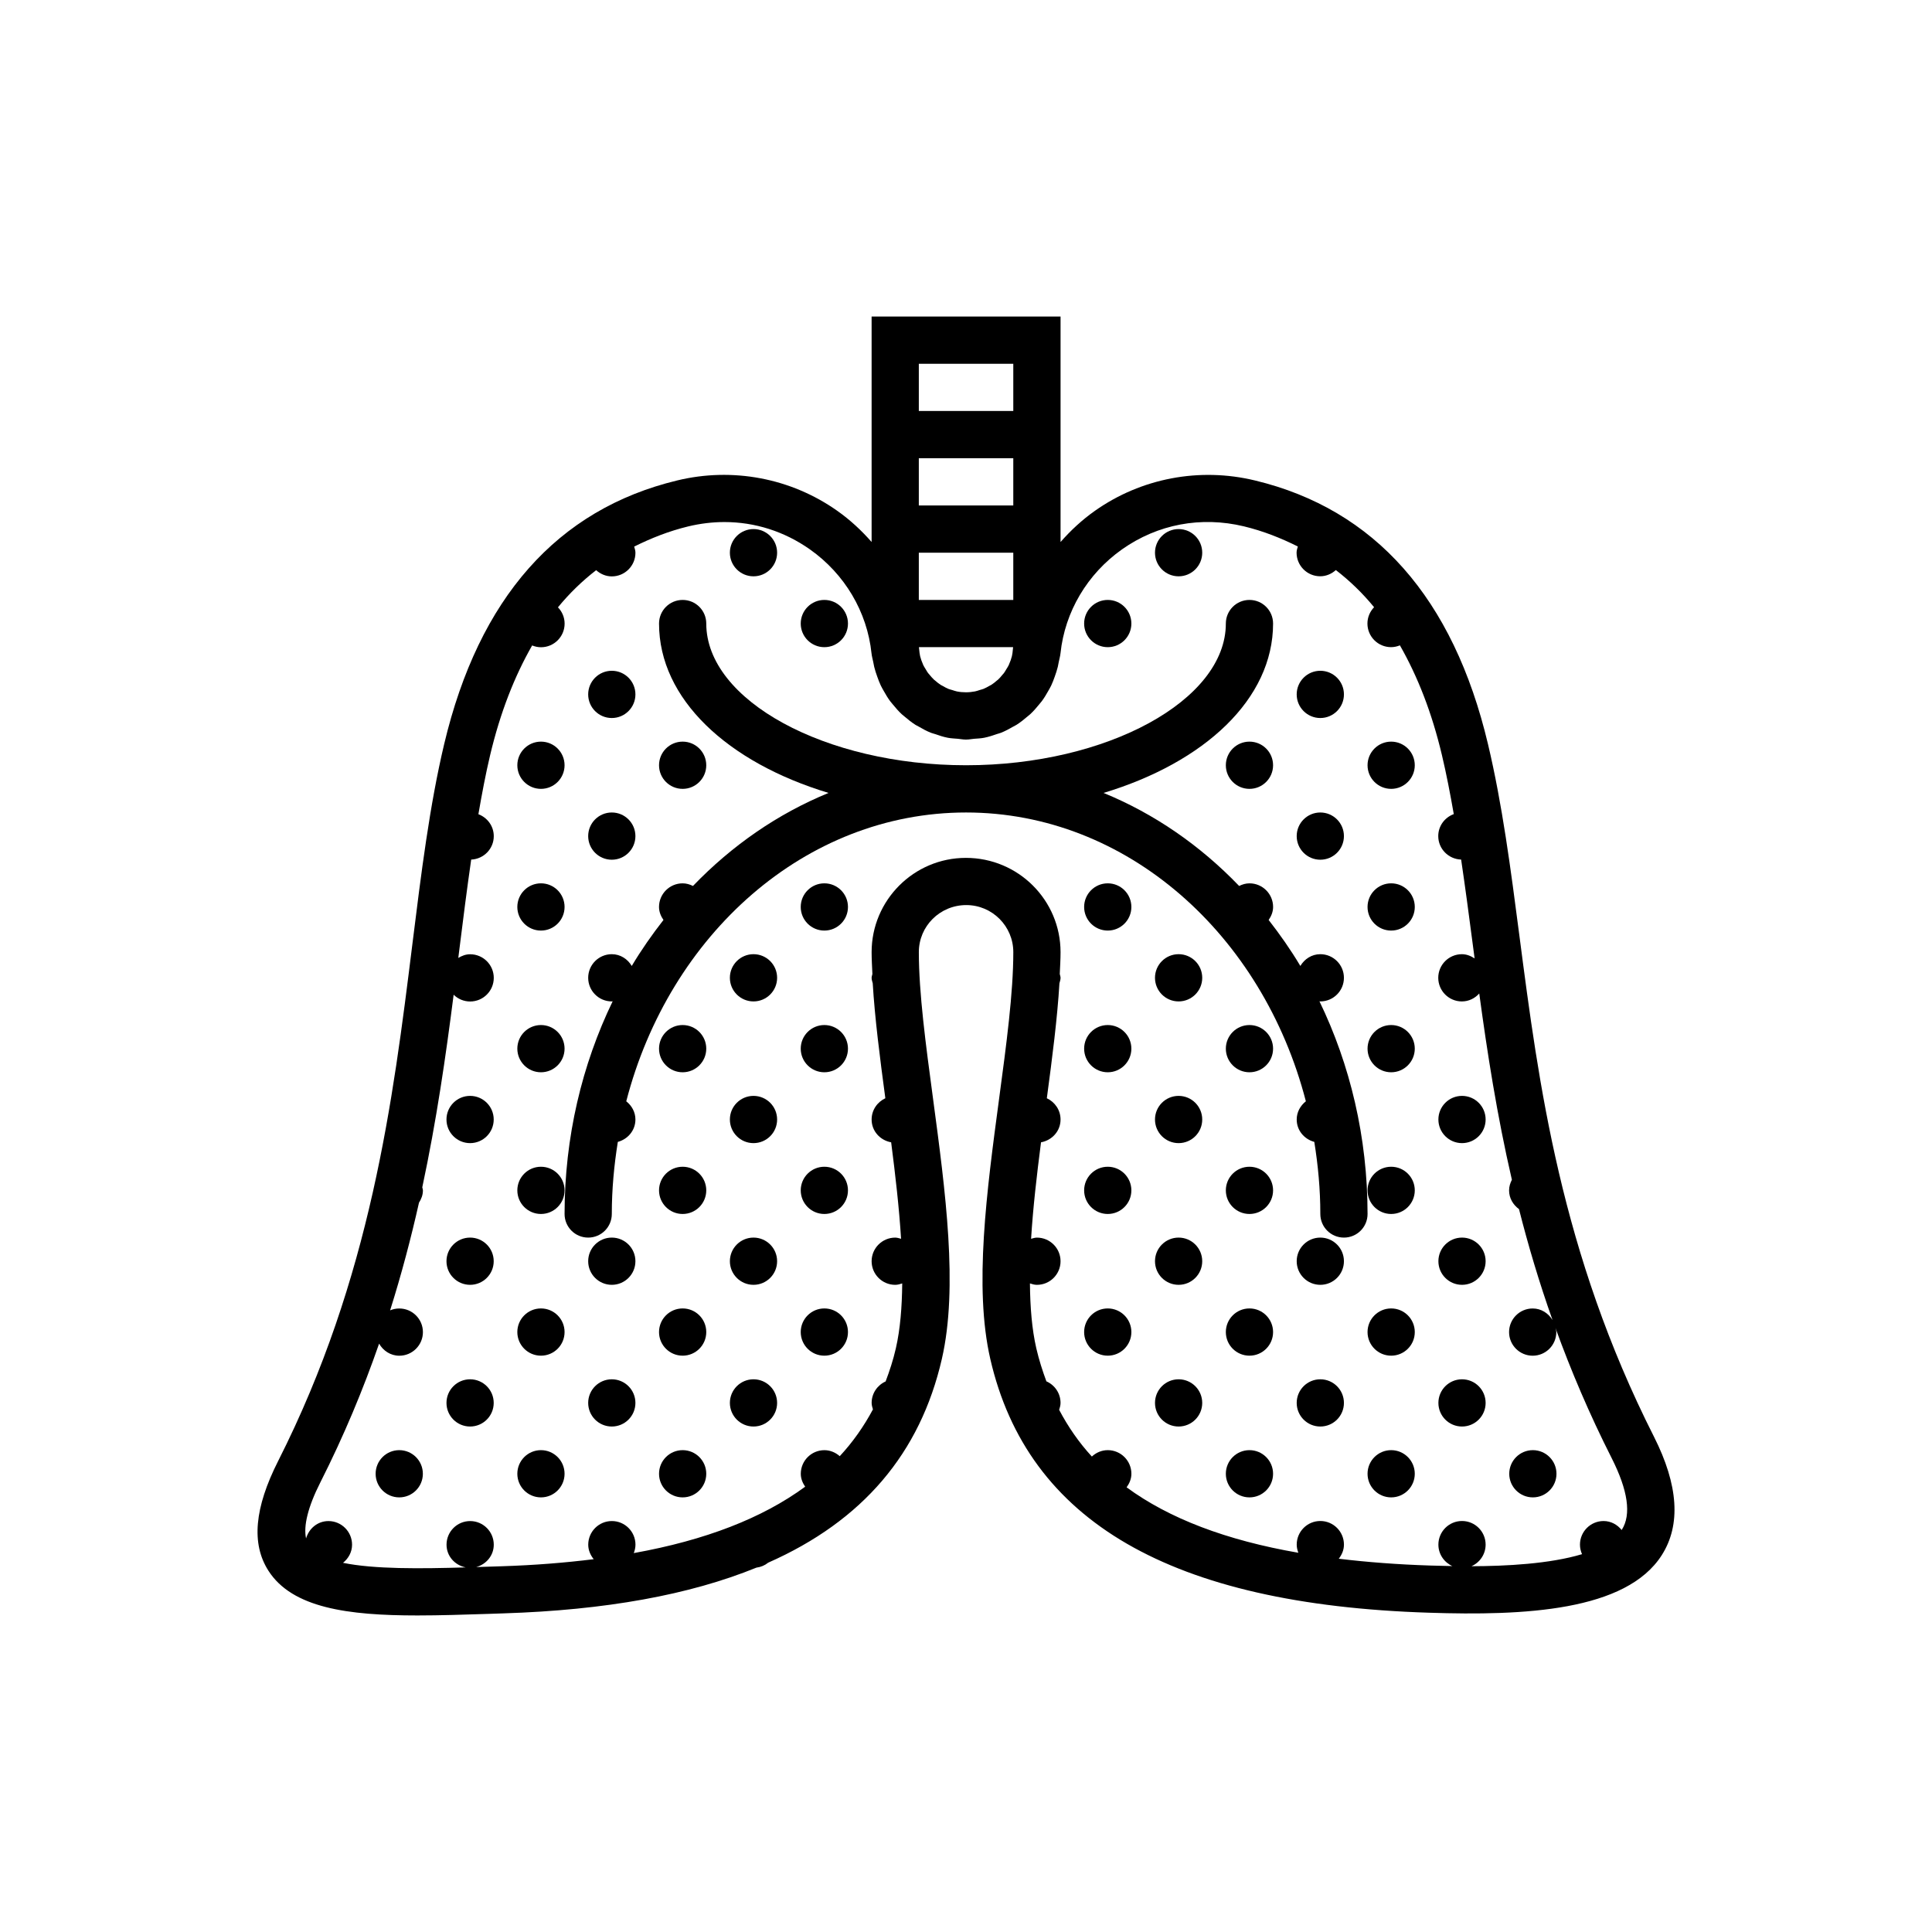 <?xml version="1.0" encoding="utf-8"?>
<!-- Generator: Adobe Illustrator 16.0.0, SVG Export Plug-In . SVG Version: 6.00 Build 0)  -->
<!DOCTYPE svg PUBLIC "-//W3C//DTD SVG 1.1//EN" "http://www.w3.org/Graphics/SVG/1.1/DTD/svg11.dtd">
<svg version="1.1" id="Capa_1" xmlns="http://www.w3.org/2000/svg" xmlns:xlink="http://www.w3.org/1999/xlink" x="0px" y="0px"
	 width="350px" height="350px" viewBox="0 0 350 350" enable-background="new 0 0 350 350" xml:space="preserve">
<g>
	<path d="M299.637,260.285c-16.917-33.444-20.879-63.863-24.374-90.698c-1.596-12.266-3.106-23.856-5.704-34.797
		c-6.276-26.445-20.476-42.515-42.202-47.747c-10.055-2.431-20.617-0.423-28.999,5.493c-2.328,1.643-4.395,3.56-6.229,5.656V74.456
		V57.342H157.9v17.114v23.732c-1.836-2.096-3.902-4.013-6.229-5.656c-8.382-5.917-18.95-7.928-29-5.493
		c-21.721,5.237-35.921,21.302-42.202,47.748c-2.636,11.094-4.159,23.352-5.772,36.333c-3.513,28.276-7.5,60.331-24.31,93.561
		c-4.295,8.488-4.877,14.982-1.771,19.852c4.313,6.765,14.41,8.121,27.005,8.121c4.069,0,8.399-0.142,12.878-0.286l2.674-0.091
		c18.539-0.586,33.757-3.354,45.861-8.287c0.804-0.103,1.527-0.411,2.126-0.895c17.114-7.572,27.537-19.805,31.468-36.918
		c2.982-12.985,0.65-30.355-1.6-47.148c-1.322-9.85-2.571-19.146-2.571-26.544c0-4.702,3.825-8.523,8.595-8.523
		c4.698,0,8.518,3.825,8.518,8.523c0,7.397-1.249,16.694-2.571,26.544c-2.25,16.793-4.582,34.159-1.6,47.148
		c6.769,29.462,32.756,44.5,79.455,45.98c17.238,0.569,35.725-0.27,42.198-10.439C304.535,276.245,304.061,269.035,299.637,260.285z
		 M183.566,91.569h-17.114v-8.557h17.114V91.569z M183.566,100.126v8.557h-17.114v-8.557H183.566z M173.362,125.262
		c-0.295-0.06-0.569-0.163-0.851-0.252c-0.227-0.068-0.462-0.12-0.681-0.206c-0.372-0.149-0.719-0.346-1.065-0.547
		c-0.106-0.06-0.222-0.107-0.33-0.171c-0.368-0.235-0.706-0.509-1.031-0.795c-0.068-0.06-0.141-0.107-0.209-0.167
		c-0.287-0.27-0.543-0.573-0.796-0.881c-0.09-0.107-0.192-0.206-0.274-0.316c-0.167-0.223-0.295-0.471-0.441-0.71
		c-0.146-0.244-0.308-0.479-0.428-0.736c-0.039-0.077-0.06-0.163-0.094-0.239c-0.184-0.423-0.347-0.86-0.458-1.313
		c-0.004-0.013-0.008-0.026-0.013-0.043c-0.09-0.376-0.125-0.77-0.167-1.159c-0.017-0.163-0.043-0.321-0.051-0.488h17.058
		c-0.005,0.167-0.034,0.325-0.051,0.488c-0.039,0.394-0.073,0.787-0.168,1.159c-0.004,0.013-0.009,0.026-0.013,0.043
		c-0.114,0.462-0.278,0.903-0.466,1.331c-0.034,0.073-0.052,0.15-0.086,0.218c-0.124,0.27-0.291,0.513-0.444,0.762
		c-0.142,0.227-0.266,0.47-0.424,0.68c-0.09,0.12-0.202,0.227-0.295,0.342c-0.244,0.299-0.492,0.595-0.774,0.855
		c-0.073,0.068-0.154,0.12-0.227,0.18c-0.321,0.282-0.655,0.552-1.015,0.778c-0.107,0.068-0.231,0.116-0.342,0.18
		c-0.343,0.197-0.685,0.389-1.053,0.539c-0.218,0.085-0.454,0.137-0.681,0.206c-0.282,0.09-0.556,0.192-0.851,0.252
		c-0.535,0.103-1.083,0.163-1.644,0.163S173.897,125.369,173.362,125.262z M166.453,65.899h17.114v8.557h-17.114V65.899z
		 M266.564,283.736c1.51-0.659,2.571-2.161,2.571-3.915c0-2.362-1.917-4.278-4.278-4.278c-2.362,0-4.279,1.916-4.279,4.278
		c0,1.737,1.044,3.218,2.533,3.89c-1.562-0.026-2.939-0.069-3.987-0.099c-5.926-0.188-11.428-0.612-16.592-1.232
		c0.552-0.719,0.937-1.578,0.937-2.559c0-2.362-1.917-4.278-4.278-4.278s-4.278,1.916-4.278,4.278c0,0.526,0.124,1.019,0.3,1.48
		c-13.089-2.276-23.403-6.199-31.117-11.859c0.509-0.707,0.868-1.523,0.868-2.456c0-2.361-1.917-4.278-4.278-4.278
		c-1.121,0-2.122,0.452-2.884,1.159c-2.349-2.555-4.304-5.387-5.926-8.459c0.129-0.402,0.253-0.813,0.253-1.258
		c0-1.75-1.058-3.247-2.563-3.906c-0.71-1.917-1.343-3.89-1.826-5.977c-0.801-3.487-1.117-7.487-1.156-11.762
		c0.407,0.129,0.818,0.256,1.267,0.256c2.362,0,4.279-1.916,4.279-4.277s-1.917-4.278-4.279-4.278c-0.371,0-0.71,0.124-1.057,0.213
		c0.347-5.6,1.027-11.517,1.798-17.478c1.993-0.363,3.538-2.027,3.538-4.128c0-1.716-1.027-3.175-2.485-3.854
		c0.992-7.406,1.903-14.482,2.284-20.828c0.081-0.325,0.201-0.638,0.201-0.988c0-0.248-0.1-0.457-0.142-0.693
		c0.06-1.334,0.142-2.695,0.142-3.957c0-9.417-7.658-17.08-17.148-17.08c-9.417,0-17.079,7.663-17.079,17.08
		c0,1.258,0.081,2.623,0.141,3.957c-0.039,0.236-0.141,0.449-0.141,0.693c0,0.351,0.12,0.663,0.201,0.988
		c0.381,6.346,1.292,13.418,2.285,20.828c-1.459,0.68-2.485,2.139-2.485,3.854c0,2.101,1.54,3.765,3.538,4.128
		c0.77,5.961,1.446,11.873,1.797,17.478c-0.347-0.089-0.68-0.213-1.057-0.213c-2.362,0-4.278,1.917-4.278,4.278
		s1.917,4.277,4.278,4.277c0.449,0,0.86-0.127,1.266-0.256c-0.042,4.274-0.355,8.274-1.155,11.762
		c-0.479,2.096-1.129,4.072-1.853,5.993c-1.489,0.668-2.533,2.152-2.533,3.89c0,0.415,0.124,0.797,0.235,1.177
		c-1.643,3.072-3.628,5.904-6.011,8.471c-0.753-0.653-1.707-1.086-2.781-1.086c-2.361,0-4.278,1.917-4.278,4.278
		c0,0.882,0.33,1.655,0.792,2.34c-7.757,5.695-18.081,9.695-31.049,12.027c0.184-0.479,0.308-0.988,0.308-1.527
		c0-2.362-1.917-4.278-4.278-4.278s-4.278,1.916-4.278,4.278c0,1.01,0.402,1.899,0.988,2.632c-5.19,0.646-10.713,1.09-16.644,1.279
		l-2.687,0.085c-0.646,0.021-1.305,0.042-1.959,0.063c1.818-0.491,3.188-2.083,3.188-4.055c0-2.362-1.917-4.279-4.279-4.279
		c-2.361,0-4.278,1.917-4.278,4.279c0,2.074,1.511,3.726,3.474,4.115c-8.202,0.243-16.579,0.334-22.227-0.83
		c0.976-0.783,1.639-1.935,1.639-3.285c0-2.362-1.917-4.279-4.278-4.279c-1.959,0-3.542,1.348-4.052,3.145
		c-0.5-2.225,0.325-5.694,2.58-10.144c4.3-8.497,7.778-16.888,10.649-25.145c0.736,1.287,2.071,2.19,3.658,2.19
		c2.362,0,4.279-1.917,4.279-4.278c0-2.362-1.917-4.279-4.279-4.279c-0.59,0-1.155,0.121-1.664,0.338
		c2.08-6.597,3.791-13.104,5.229-19.5c0.415-0.659,0.714-1.391,0.714-2.226c0-0.201-0.09-0.376-0.115-0.569
		c2.58-12.073,4.257-23.74,5.681-34.886c0.771,0.757,1.823,1.228,2.991,1.228c2.362,0,4.279-1.917,4.279-4.278
		c0-2.362-1.917-4.279-4.279-4.279c-0.8,0-1.506,0.278-2.147,0.664c0.055-0.445,0.111-0.899,0.167-1.343
		c0.701-5.661,1.403-11.15,2.169-16.472c2.272-0.103,4.09-1.947,4.09-4.24c0-1.835-1.164-3.367-2.785-3.979
		c0.637-3.688,1.318-7.299,2.13-10.722c1.831-7.714,4.407-14.251,7.607-19.852c0.496,0.201,1.035,0.325,1.604,0.325
		c2.361,0,4.278-1.917,4.278-4.278c0-1.151-0.466-2.186-1.207-2.952c2.092-2.554,4.407-4.788,6.922-6.73
		c0.757,0.68,1.737,1.125,2.836,1.125c2.362,0,4.279-1.917,4.279-4.279c0-0.398-0.124-0.753-0.227-1.121
		c3.042-1.514,6.251-2.798,9.785-3.653c2.195-0.526,4.389-0.792,6.563-0.792c5.515,0,10.858,1.69,15.497,4.959
		c6.298,4.45,10.362,11.312,11.149,18.821c0.056,0.543,0.209,1.048,0.313,1.57c0.051,0.295,0.107,0.582,0.171,0.869
		c0.154,0.62,0.347,1.215,0.561,1.801c0.193,0.543,0.39,1.074,0.633,1.587c0.167,0.347,0.355,0.672,0.543,1.001
		c0.355,0.637,0.727,1.262,1.159,1.848c0.154,0.205,0.325,0.389,0.484,0.586c0.513,0.634,1.043,1.241,1.639,1.793
		c0.149,0.137,0.312,0.252,0.466,0.385c0.642,0.552,1.296,1.078,2.015,1.532c0.171,0.106,0.355,0.188,0.531,0.286
		c0.727,0.424,1.467,0.83,2.263,1.143c0.239,0.094,0.5,0.146,0.744,0.231c0.753,0.261,1.506,0.518,2.302,0.667
		c0.599,0.115,1.228,0.133,1.848,0.188c0.454,0.039,0.89,0.137,1.352,0.137h0.184c0.462,0,0.898-0.099,1.352-0.137
		c0.621-0.051,1.25-0.068,1.849-0.188c0.796-0.154,1.553-0.411,2.307-0.672c0.243-0.085,0.5-0.132,0.74-0.231
		c0.791-0.316,1.531-0.719,2.263-1.142c0.176-0.103,0.359-0.18,0.531-0.287c0.718-0.454,1.377-0.98,2.015-1.532
		c0.154-0.133,0.32-0.248,0.466-0.385c0.595-0.552,1.13-1.159,1.639-1.793c0.158-0.196,0.33-0.38,0.483-0.586
		c0.433-0.586,0.805-1.207,1.164-1.848c0.188-0.33,0.377-0.654,0.543-1.001c0.244-0.518,0.441-1.048,0.634-1.592
		c0.214-0.586,0.406-1.181,0.561-1.801c0.067-0.287,0.119-0.578,0.171-0.873c0.104-0.526,0.257-1.027,0.313-1.57
		c0.791-7.513,4.855-14.372,11.149-18.821c6.465-4.561,14.298-6.028,22.06-4.171c3.534,0.851,6.743,2.139,9.785,3.653
		c-0.103,0.364-0.227,0.724-0.227,1.117c0,2.361,1.917,4.278,4.278,4.278c1.1,0,2.079-0.445,2.837-1.125
		c2.516,1.942,4.835,4.176,6.926,6.73c-0.739,0.77-1.206,1.806-1.206,2.957c0,2.362,1.917,4.278,4.279,4.278
		c0.568,0,1.107-0.124,1.604-0.325c3.2,5.601,5.776,12.138,7.606,19.852c0.827,3.47,1.512,7.064,2.153,10.718
		c-1.635,0.603-2.812,2.139-2.812,3.983c0,2.315,1.849,4.176,4.146,4.253c0.719,4.869,1.387,9.845,2.054,14.975
		c0.129,0.971,0.257,1.955,0.386,2.935c-0.677-0.445-1.438-0.766-2.307-0.766c-2.361,0-4.278,1.917-4.278,4.278
		c0,2.361,1.917,4.278,4.278,4.278c1.262,0,2.366-0.569,3.149-1.438c1.455,10.726,3.196,21.979,5.912,33.748
		c-0.299,0.582-0.509,1.22-0.509,1.921c0,1.421,0.736,2.614,1.797,3.394c1.66,6.546,3.642,13.241,6.076,20.096
		c-0.749-1.232-2.046-2.097-3.595-2.097c-2.361,0-4.278,1.917-4.278,4.278s1.917,4.279,4.278,4.279s4.278-1.918,4.278-4.279
		c0-0.261-0.103-0.487-0.149-0.736c2.785,7.668,6.105,15.519,10.179,23.566c2.965,5.865,3.585,10.233,1.84,12.977
		c-0.009,0.017-0.026,0.025-0.034,0.043c-0.783-0.967-1.935-1.622-3.273-1.622c-2.361,0-4.278,1.917-4.278,4.279
		c0,0.615,0.142,1.193,0.377,1.724C280.752,283.316,272.807,283.72,266.564,283.736z"/>
	<path d="M239.028,181.387c0.056,0,0.103,0.03,0.158,0.03c2.361,0,4.278-1.917,4.278-4.278c0-2.362-1.917-4.279-4.278-4.279
		c-1.563,0-2.871,0.882-3.615,2.131c-1.746-2.927-3.684-5.686-5.742-8.33c0.467-0.685,0.805-1.468,0.805-2.358
		c0-2.361-1.917-4.278-4.278-4.278c-0.681,0-1.301,0.193-1.874,0.475c-7.038-7.325-15.359-13.088-24.563-16.853
		c18.337-5.537,30.711-17.041,30.711-30.685c0-2.366-1.913-4.279-4.279-4.279c-2.365,0-4.278,1.913-4.278,4.279
		c0,13.913-21.551,25.67-47.063,25.67c-25.513,0-47.063-11.757-47.063-25.67c0-2.366-1.912-4.279-4.278-4.279
		c-2.366,0-4.278,1.913-4.278,4.279c0,13.644,12.374,25.148,30.711,30.685c-9.203,3.765-17.521,9.528-24.563,16.853
		c-0.573-0.282-1.193-0.475-1.874-0.475c-2.361,0-4.278,1.917-4.278,4.278c0,0.89,0.338,1.673,0.805,2.358
		c-2.058,2.644-4,5.403-5.742,8.33c-0.745-1.249-2.054-2.131-3.615-2.131c-2.362,0-4.279,1.917-4.279,4.279
		c0,2.361,1.917,4.278,4.279,4.278c0.055,0,0.103-0.03,0.158-0.03c-5.553,11.476-8.715,24.602-8.715,38.536
		c0,2.366,1.913,4.279,4.278,4.279c2.366,0,4.279-1.913,4.279-4.279c0-4.462,0.411-8.813,1.091-13.058
		c1.818-0.492,3.188-2.084,3.188-4.056c0-1.356-0.672-2.516-1.66-3.3c7.808-30.192,32.426-52.32,61.559-52.32
		c29.132,0,53.75,22.128,61.558,52.32c-0.988,0.784-1.659,1.943-1.659,3.3c0,1.977,1.364,3.563,3.188,4.056
		c0.681,4.244,1.091,8.591,1.091,13.058c0,2.366,1.912,4.279,4.278,4.279s4.278-1.913,4.278-4.279
		C247.743,205.988,244.582,192.862,239.028,181.387z"/>
	<circle cx="136.503" cy="100.126" r="4.279"/>
	<circle cx="110.833" cy="125.797" r="4.279"/>
	<circle cx="149.339" cy="112.962" r="4.279"/>
	<circle cx="200.68" cy="112.962" r="4.279"/>
	<circle cx="213.516" cy="100.126" r="4.279"/>
	<circle cx="239.187" cy="125.797" r="4.279"/>
	<circle cx="97.998" cy="138.632" r="4.278"/>
	<circle cx="123.668" cy="138.632" r="4.278"/>
	<circle cx="226.351" cy="138.632" r="4.278"/>
	<circle cx="252.022" cy="138.632" r="4.278"/>
	<circle cx="97.998" cy="164.303" r="4.279"/>
	<circle cx="110.833" cy="151.468" r="4.278"/>
	<circle cx="136.503" cy="177.138" r="4.279"/>
	<circle cx="149.339" cy="164.303" r="4.279"/>
	<circle cx="200.68" cy="164.303" r="4.279"/>
	<circle cx="239.187" cy="151.468" r="4.278"/>
	<circle cx="213.516" cy="177.138" r="4.279"/>
	<circle cx="252.022" cy="164.303" r="4.279"/>
	<circle cx="97.998" cy="189.974" r="4.278"/>
	<circle cx="123.668" cy="189.974" r="4.278"/>
	<circle cx="149.339" cy="189.974" r="4.278"/>
	<circle cx="200.68" cy="189.974" r="4.278"/>
	<circle cx="226.351" cy="189.974" r="4.278"/>
	<circle cx="252.022" cy="189.974" r="4.278"/>
	<circle cx="85.162" cy="202.809" r="4.279"/>
	<circle cx="85.162" cy="228.48" r="4.278"/>
	<circle cx="97.998" cy="215.645" r="4.278"/>
	<circle cx="136.503" cy="202.809" r="4.279"/>
	<circle cx="110.833" cy="228.48" r="4.278"/>
	<circle cx="136.503" cy="228.48" r="4.278"/>
	<circle cx="123.668" cy="215.645" r="4.278"/>
	<circle cx="149.339" cy="215.645" r="4.278"/>
	<circle cx="200.68" cy="215.645" r="4.278"/>
	<circle cx="213.516" cy="202.809" r="4.279"/>
	<circle cx="213.516" cy="228.48" r="4.278"/>
	<circle cx="239.187" cy="228.48" r="4.278"/>
	<circle cx="226.351" cy="215.645" r="4.278"/>
	<circle cx="252.022" cy="215.645" r="4.278"/>
	<circle cx="264.857" cy="202.809" r="4.279"/>
	<circle cx="264.857" cy="228.48" r="4.278"/>
	<circle cx="97.998" cy="241.315" r="4.279"/>
	<circle cx="123.668" cy="241.315" r="4.279"/>
	<circle cx="149.339" cy="241.315" r="4.279"/>
	<circle cx="200.68" cy="241.315" r="4.279"/>
	<circle cx="226.351" cy="241.315" r="4.279"/>
	<circle cx="252.022" cy="241.315" r="4.279"/>
	<circle cx="85.162" cy="254.15" r="4.278"/>
	<circle cx="72.327" cy="266.986" r="4.278"/>
	<circle cx="97.998" cy="266.986" r="4.278"/>
	<circle cx="110.833" cy="254.15" r="4.278"/>
	<circle cx="136.503" cy="254.15" r="4.278"/>
	<circle cx="123.668" cy="266.986" r="4.278"/>
	<circle cx="213.516" cy="254.15" r="4.278"/>
	<circle cx="239.187" cy="254.15" r="4.278"/>
	<circle cx="226.351" cy="266.986" r="4.278"/>
	<circle cx="252.022" cy="266.986" r="4.278"/>
	<circle cx="264.857" cy="254.15" r="4.278"/>
	<circle cx="277.692" cy="266.986" r="4.278"/>
</g>
</svg>
